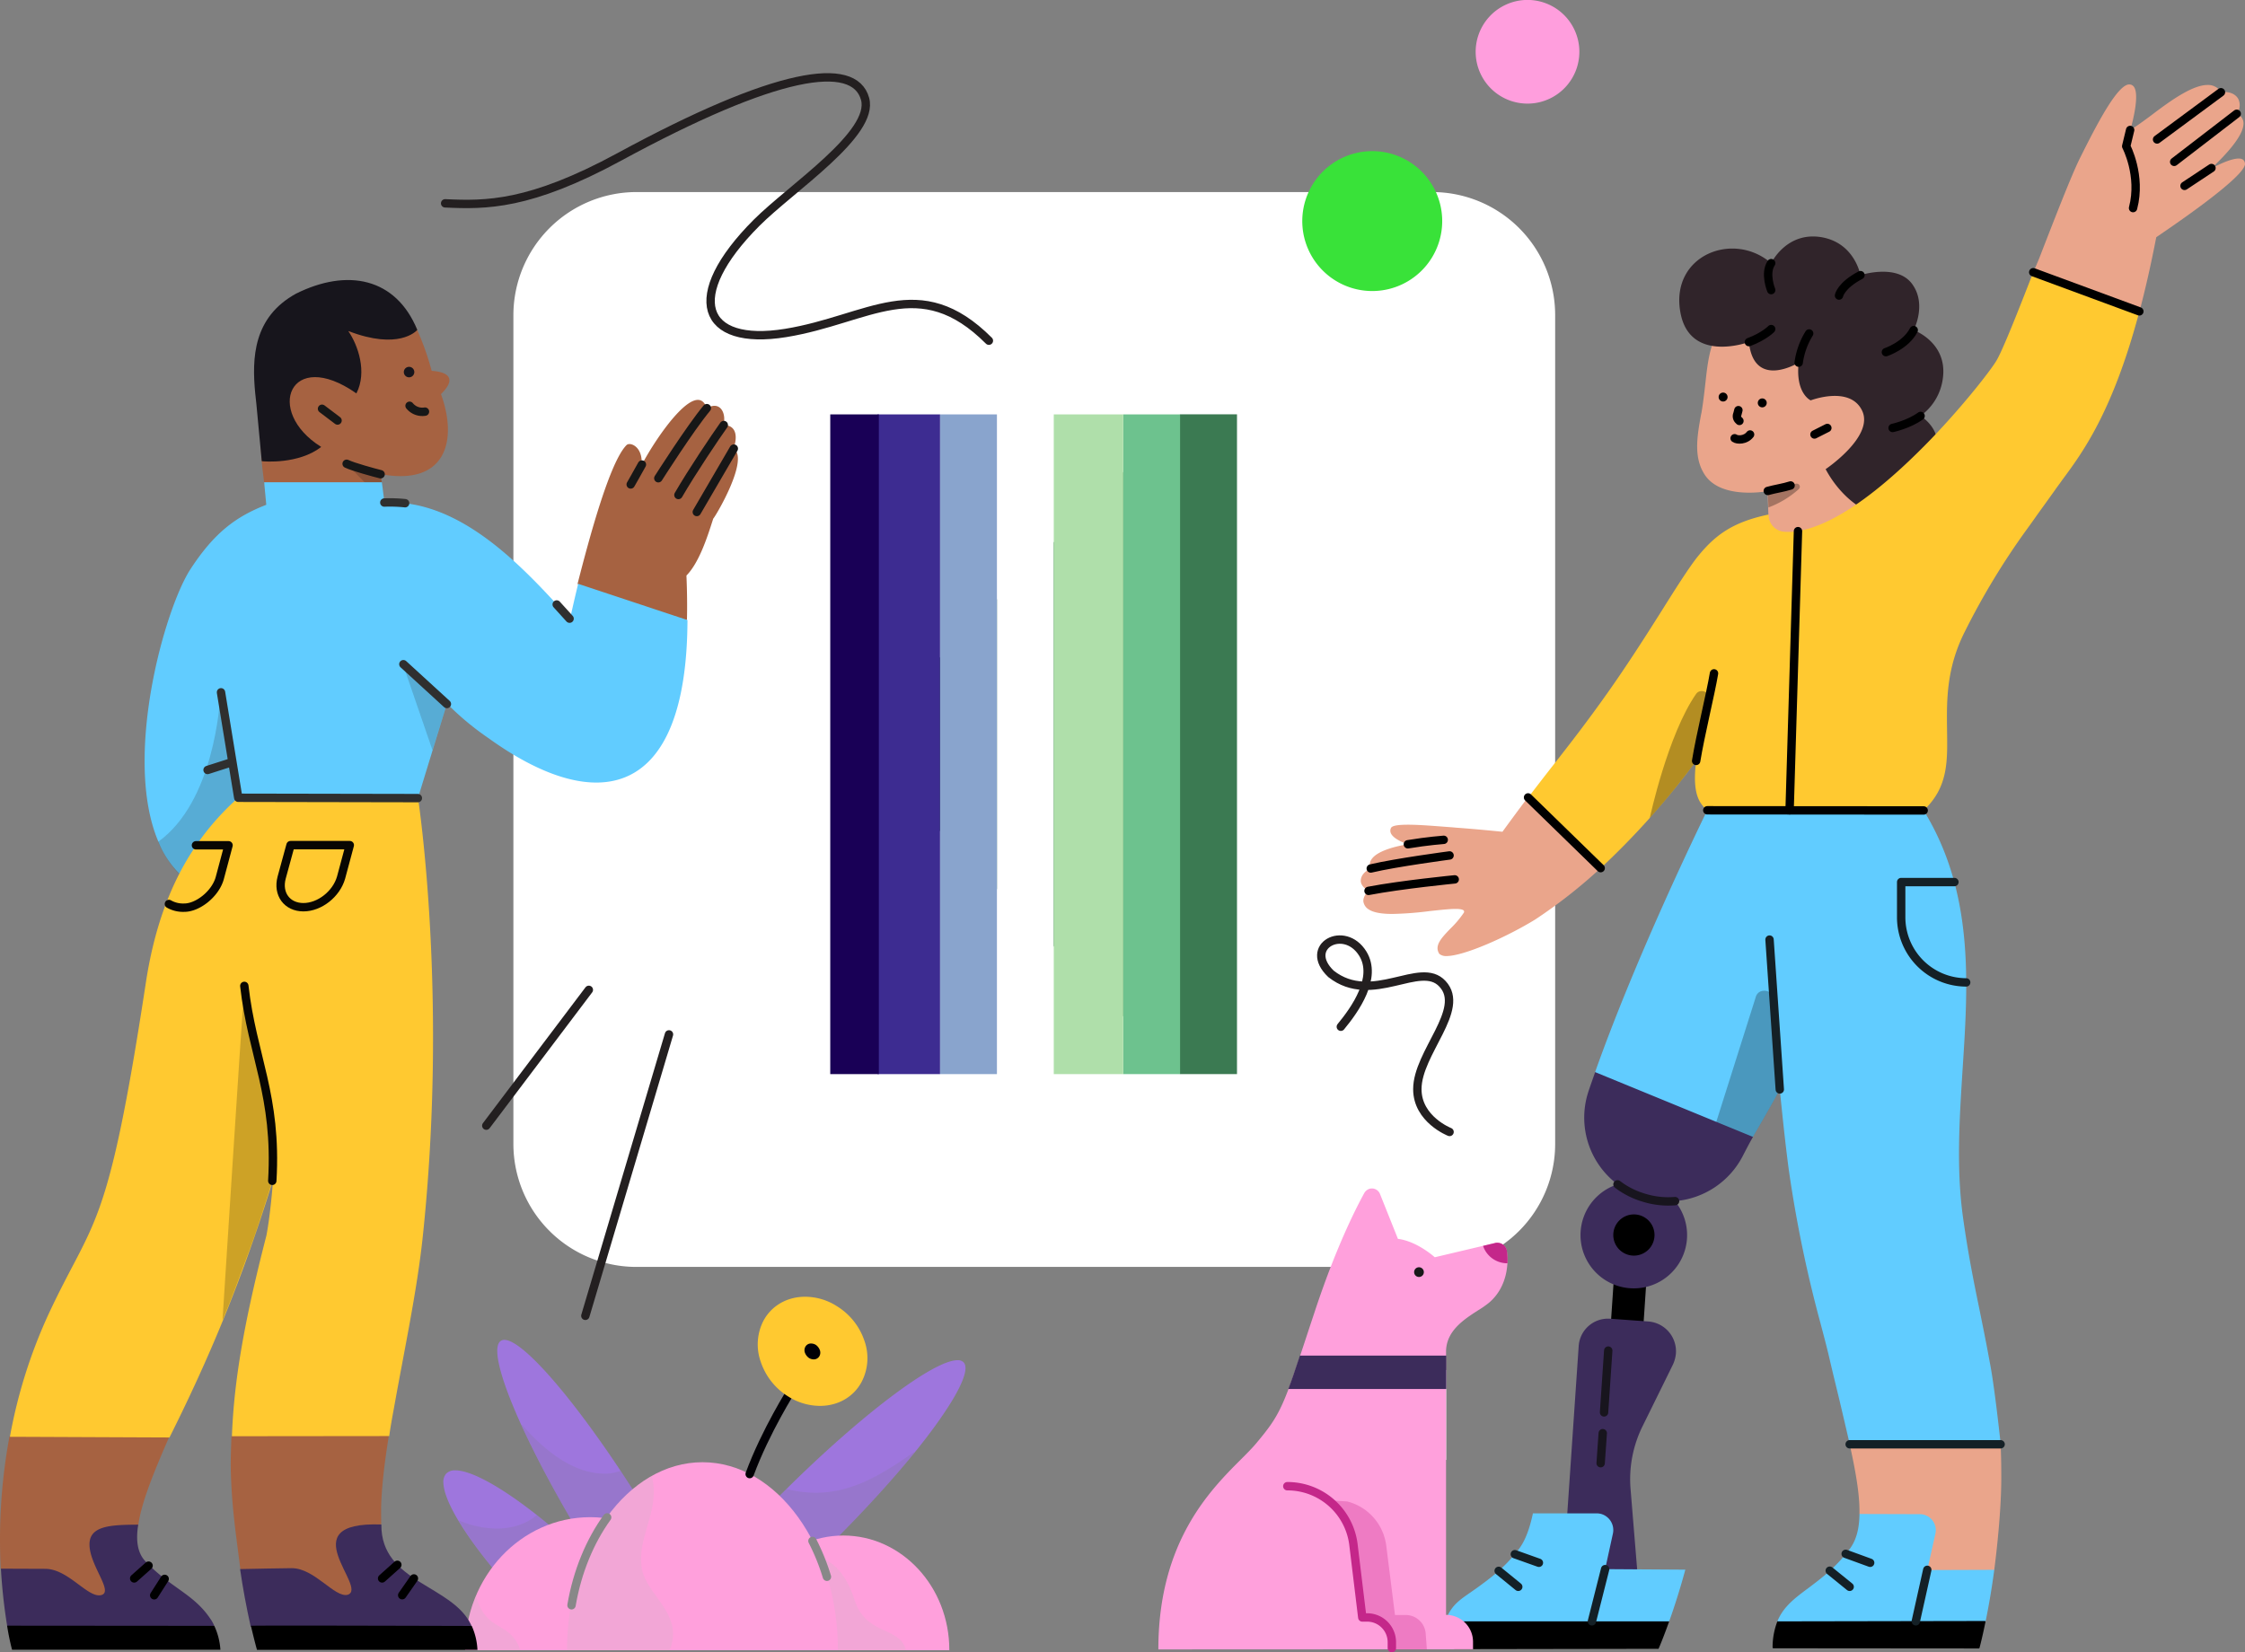 <svg xmlns="http://www.w3.org/2000/svg" viewBox="0 0 1070.78 788.25"><rect x="0" y="0" width="1070.78" height="788.25" fill="#808080" stroke="none"/><defs><style>.cls-1{fill:#fff;}.cls-2{fill:#3c2c5b;}.cls-3{fill:#eaa58b;}.cls-4{fill:#30242a;}.cls-5{fill:#61ccff;}.cls-6{fill:#142026;}.cls-36,.cls-6,.cls-8{opacity:0.3;}.cls-19,.cls-21,.cls-26,.cls-29,.cls-32,.cls-36,.cls-6,.cls-8{isolation:isolate;}.cls-7{fill:#ffc930;}.cls-10,.cls-11,.cls-22,.cls-23,.cls-27,.cls-30,.cls-31,.cls-33,.cls-37,.cls-40,.cls-9{fill:none;stroke-linecap:round;stroke-width:4px;}.cls-9{stroke:#142026;}.cls-10,.cls-11,.cls-22,.cls-23,.cls-27,.cls-30,.cls-31,.cls-33,.cls-37,.cls-9{stroke-linejoin:round;}.cls-10{stroke:#000;}.cls-11{stroke:#18151e;}.cls-12{fill:#3b7a52;}.cls-13{fill:#6dc28e;}.cls-14{fill:#89a4cd;}.cls-15{fill:#3d2c91;}.cls-16{fill:#190056;}.cls-17{fill:#afdfaa;}.cls-18{fill:#9e76dd;}.cls-19{fill:#80798a;}.cls-19,.cls-21,.cls-26,.cls-29,.cls-32{opacity:0.2;}.cls-20{fill:#ffa0dc;}.cls-21{fill:#c0bebf;}.cls-22{stroke:#888;}.cls-23{stroke:#010005;}.cls-24{fill:#010005;}.cls-25{fill:#a66241;}.cls-26{fill:#171717;}.cls-27{stroke:#171717;}.cls-28{fill:#17151c;}.cls-29{fill:#2f2f2f;}.cls-30{stroke:#080602;}.cls-31{stroke:#2f2f2f;}.cls-32{fill:#080602;}.cls-33{stroke:#c4278a;}.cls-34{fill:#191919;}.cls-35,.cls-36{fill:#c4278a;}.cls-37,.cls-40{stroke:#231f20;}.cls-38{fill:#39e239;}.cls-39{fill:#ff9edd;}</style></defs><g id="Слой_2" data-name="Слой 2"><g id="Слой_1-2" data-name="Слой 1"><g id="Слой_2-2" data-name="Слой 2"><g id="Слой_1-2-2" data-name="Слой 1-2"><g id="Слой_2-2-2" data-name="Слой 2-2"><g id="Слой_1-2-2-2" data-name="Слой 1-2-2"><path d="M770.48,599.2,767,650.68l15.53,1.06L786,600.25Z"/><path class="cls-1" d="M303.53,91.62H683.09a58.68,58.68,0,0,1,58.66,58.66V545.73a58.67,58.67,0,0,1-58.66,58.66H303.53a58.68,58.68,0,0,1-58.66-58.66V150.38A58.77,58.77,0,0,1,303.53,91.62Z"/><path class="cls-2" d="M744.87,761.1l8.11-119a14,14,0,0,1,14.91-13H768l18.1,1.31a14.26,14.26,0,0,1,13.25,15.2h0v.07a16.21,16.21,0,0,1-1.4,5.25l-14.6,29.64a57,57,0,0,0-5.65,29.57l4.18,51Z"/><path class="cls-3" d="M897.13,240.27v-.08c.65-12.86,2.21-44.06,2.37-55.69.25-25.64-13.26-42-36.28-43.82-2.29-.16-4.5-.25-6.63-.25-17.28,0-29.32,5.74-36.86,17.53-4.42,6.88-5.32,15.89-6.39,25.39-.49,4.34-1,8.85-1.8,13.52l-.25,1.14c-1.8,10.08-3.68,20.4,2,28.75,4.67,6.8,13.93,8.27,21,8.27a51.36,51.36,0,0,0,8.76-.73l.41,11.13L835.35,279Z"/><path class="cls-4" d="M870.76,223.81S893.94,208.25,888.2,196,863.63,191,863.63,191s-7.37-3.28-5.73-18c0,0-21.3,13.11-23.75-9.83,0,0-28.67,10.65-32.77-14.74C797,121.7,826.77,110,844.79,125.55c0,0,7.37-15.56,24.57-12.29,15.4,3,18,18,18,18s17.28-5.65,24.57,4.1.82,22.11.82,22.11,16.22,5.82,13.93,22.93a26.18,26.18,0,0,1-10.65,18s14.74,9,4.09,22.93c0,0,6.56,15.57-9.82,22.94C894.18,251.58,878.13,237.74,870.76,223.81Z"/><path class="cls-3" d="M1070.76,78c-.08-.65-.32-2.37-3-2.37s-7,1.55-12.94,4.67l.08-.09c4.51-4.34,16.39-15.8,15.07-22.36a4.93,4.93,0,0,0-3.11-3.6,6.76,6.76,0,0,0,.74-7c-1.15-2.13-3.52-3.36-6.72-3.36a10.35,10.35,0,0,0-1.47.08,7.37,7.37,0,0,0-6.47-3.44c-7.45,0-18.35,8-27,14.58-3.77,2.79-7.12,5.24-9.83,6.88.82-3,4.59-16.79,1.64-20.64a2.6,2.6,0,0,0-2.13-1.06h-.41c-5.65.9-14.9,18.59-23.1,35.05-4,8-11.87,28.26-19.49,47.91l-2.78,6.64.16.57,49.8,18.51.65-.41c2.87-10.81,5.57-22.77,8-35.38C1030.63,111.6,1071.66,84.33,1070.76,78Z"/><path d="M944.14,786.16c.33-1.15,1.48-5.65,2.87-12.53a.58.58,0,0,0-.17-.41l-8.51-4.51a.25.25,0,0,1-.17-.08l-88.85,3.77a.33.33,0,0,0-.25.08l-1.14.82-.17.16a34.17,34.17,0,0,0-2.29,12.45.39.39,0,0,0,.35.41h.06l97.87.08A.38.38,0,0,0,944.14,786.16Z"/><path d="M791.06,786.57c.09-.17,2.13-4.83,5.08-13.11l-.24-.32L691.06,772l-1.55,1.14-.09.09a34.17,34.17,0,0,0-2.62,13.35v.16Z"/><path class="cls-5" d="M947.09,773.3q2.46-12,4.1-24.41l-.33-.57-31,.24,3.68-16.87a8,8,0,0,0-6-9.56h-.09a6.61,6.61,0,0,0-1.72-.16l-28.17-.25-.66.57c-.08,7.21-1.64,12.62-4.59,16.55-6.55,8.84-13.51,14-19.57,18.59-6.39,4.75-12,8.85-14.91,15.81l-.08.24Z"/><path class="cls-5" d="M796.14,773.46c2.79-7.78,5.41-16.21,7.7-24.65l-38.25-.25,3.69-16.87a8,8,0,0,0-6-9.56h-.09a6.61,6.61,0,0,0-1.72-.16H731.11v.16c-1.64,7.53-3.68,12.86-6.55,16.71-6.63,8.84-13.68,14-20,18.59-6.56,4.75-11.31,7-14.34,13.84l-.82,1.8a.34.34,0,0,0,.21.4H796.14Z"/><path class="cls-3" d="M951.19,748.89c1-7.78,3.35-27.76,3.35-43.9,0-5.73-.08-10.81-.32-16h0l-44.15-77.32L882.22,689c3.44,15.48,4.84,25.39,4.67,33.25l28.75.09a7.65,7.65,0,0,1,7.67,7.58,10,10,0,0,1-.17,1.64L919.24,749Z"/><path class="cls-5" d="M949.14,650.36l-.58-3.11c-1.47-8.11-3-15.4-4.42-22.52-2.86-13.84-5.49-27-7.86-44-3.28-23.43-1.64-47.67-.16-71.1,2.7-41.36,5.32-84-18.6-123-.65-1.06-1.23-2.21-2-3.27l-.08-.08H815.92l-.08.08c-.08.08-.57,1.23-1.55,3.19-6.88,14.09-34.9,72.49-53.49,124.91l26.38,33.41,48.89-2.54,3-5.16c3.36-5.81,6.72-11.63,9.83-17.44,1.39,14.08,2.78,26.94,4.26,38.16a609.67,609.67,0,0,0,15.15,73.39c1.47,5.57,2.87,10.81,4.09,16,1.64,7.13,3.28,13.76,4.84,20.23,1.8,7.54,5,21.38,5,21.38h71.83a.17.17,0,0,0,.17-.16C954,686.56,951.31,661.42,949.14,650.36Z"/><path class="cls-6" d="M837.5,475.42,814.24,549l21.87-6.64,3-5.16c3.36-5.81,6.72-11.63,9.83-17.44l-3-43.49c-.16-2.21-2.62-3.85-4.83-3.61A3.92,3.92,0,0,0,837.5,475.42Z"/><path class="cls-7" d="M763.46,414.15A372.74,372.74,0,0,0,809,363c-1.88,15,1.15,20.15,5.33,23.5l103.19.08c12.12-11.38,11.31-24.24,11.14-39.14-.16-13.35-.33-28.51,8.36-45.87a348.65,348.65,0,0,1,29.29-48.49c2.21-3,4.34-6.06,6.38-8.92,2.62-3.61,5.08-7.05,7.54-10.49,1-1.47,2.21-3,3.36-4.67,9.5-12.86,24-32.18,36.77-80.26l.08-.25-50.61-18.67-.08.16c-7.13,18.35-14.42,36.78-17.45,41.94-2.62,4.5-15.32,20.88-31,37.26-35.47,36.78-56.84,44.56-68.55,44.56a11,11,0,0,1-1.72-.08,8,8,0,0,1-7.46-8v-.25l-.24.09c-17.37,3.68-25.47,10.07-33.5,19.9-3.93,4.91-9.67,13.84-16.79,25.22-7.29,11.55-16.46,26-26.29,39.89S749.22,354.31,741,364.8c-3.93,5-7.7,9.91-12.12,15.64l-.41,1.07,33.25,32.92Z"/><path class="cls-8" d="M809,331c-13.59,19.5-22.11,59.22-22.11,59.22C798.76,376.89,807,365.67,809,363l6.06-29.57C815.72,330.12,811,328.24,809,331Z"/><path class="cls-9" d="M848.89,519.73,844,448.23"/><path class="cls-3" d="M689.91,456.09c8.28,0,28.59-9,42.35-17.45a246.75,246.75,0,0,0,31-24.32l.16-.17-34.64-33.74-.17.16c-4.09,5.41-8,10.73-12,16.22-1.07-.08-9.51-1-21.14-1.88-1.31-.08-2.7-.25-4.09-.33-6.64-.49-14.17-1.15-19.74-1.15-5.08,0-7.7.49-8.19,1.56a2.9,2.9,0,0,0-.08,2.46c.82,1.88,3.52,3.68,8.11,5.32-3.2.49-14.83,2.62-17.53,7.53a4.13,4.13,0,0,0-.16,4c-.91.41-4.75,2.29-4.75,5.9,0,2.53,2.86,4.34,3.68,4.83-.65.57-2.54,2.54-2.46,4.91a5.31,5.31,0,0,0,2.62,3.93c2.13,1.4,5.82,2.13,11.23,2.13a161.83,161.83,0,0,0,18-1.39c4.67-.49,9.1-1,12.13-1,2.29,0,3.68.32,4,.9a1,1,0,0,1-.16,1.06,47.66,47.66,0,0,1-6.23,7.37c-4.26,4.43-7.94,8.19-5.32,12.13A5,5,0,0,0,689.91,456.09Z"/><path class="cls-10" d="M671.49,402.77c9.33-1.56,17.11-2.13,17.11-2.13"/><path class="cls-10" d="M653.8,414.32c12.12-2.87,37.59-6.23,37.59-6.23"/><path class="cls-10" d="M652.73,425c15.64-3,41.12-5.49,41.12-5.49"/><path class="cls-10" d="M829.64,200.8l-.24-.25a2.56,2.56,0,0,1-.74-3l.49-1.88"/><path class="cls-10" d="M834.72,207.27c-2.21,2.86-6.14,2.7-7.37,1.8"/><path d="M840.53,194.33a2.13,2.13,0,1,0-2.13-2.13,2.13,2.13,0,0,0,2.13,2.13Z"/><path d="M821.86,191.54a2.13,2.13,0,1,0-2.13-2.13,2.13,2.13,0,0,0,2.13,2.13Z"/><path class="cls-10" d="M843.16,234.21c3.6-1,7.61-1.55,10.89-2.62"/><path class="cls-10" d="M865.43,207.27l6.15-3.11"/><path class="cls-10" d="M1016,62l-1.88,7.78s7.37,13.93,3.27,29.49"/><path class="cls-10" d="M1059.31,44l-30.47,22.53"/><path class="cls-10" d="M1066.83,54.27,1037,77.21"/><path class="cls-10" d="M1054.79,80.15l-12.86,8.52"/><path class="cls-2" d="M760.84,511.46c-1.06,3-2.13,6-3.11,8.92A39.83,39.83,0,0,0,771.49,565a25.42,25.42,0,1,0,27.36,8,40,40,0,0,0,32.51-21.78c1.48-2.87,3-5.82,4.75-8.85Z"/><path d="M779.31,599a9.83,9.83,0,1,0-9.83-9.83h0a9.83,9.83,0,0,0,9.83,9.83Z"/><path class="cls-10" d="M809,363c2-12.29,6.88-32,8.52-41.77"/><path class="cls-10" d="M917.52,386.63l-103.21-.08"/><path class="cls-9" d="M765.59,748.56l-6.3,24.9"/><path class="cls-9" d="M722.51,741.44,734,745.53"/><path class="cls-9" d="M714.81,749.38l9.34,7.62"/><path class="cls-9" d="M880.31,741.27,892,745.53"/><path class="cls-9" d="M872.72,749.3l9.5,7.7"/><path class="cls-9" d="M919.24,748.89l-5.48,24.57"/><path class="cls-9" d="M882.22,689h72"/><path class="cls-11" d="M764.45,683.7l-1,14.33"/><path class="cls-11" d="M767.07,644.3l-2,29.49"/><path class="cls-10" d="M857.57,253.38l-4,133.17"/><path class="cls-9" d="M932.18,420.79H906.79v16.87a31.08,31.08,0,0,0,31,31"/><path class="cls-10" d="M728.82,380.41l34.64,33.74"/><path class="cls-10" d="M1020.39,148.54l-50.61-18.67"/><path class="cls-11" d="M771.49,565a38.52,38.52,0,0,0,12.37,6.3A39.07,39.07,0,0,0,798.93,573"/><path class="cls-8" d="M843.16,234.21l.32,7.87a45.41,45.41,0,0,0,14.5-8.77,1.52,1.52,0,0,0,.08-2.13,1.73,1.73,0,0,0-1.64-.41A90.3,90.3,0,0,1,843.16,234.21Z"/><path class="cls-10" d="M844.79,125.53c-3.27,4.91,0,12.86,0,12.86"/><path class="cls-10" d="M887.38,131.26C878,136.18,877.14,141,877.14,141"/><path class="cls-10" d="M834.15,163.2c7.37-2.78,10.64-6.22,10.64-6.22"/><path class="cls-10" d="M857.9,173a35.74,35.74,0,0,1,5-13.92"/><path class="cls-10" d="M916.05,198.42c-5.65,4.1-13.35,5.74-13.35,5.74"/><path class="cls-10" d="M912.77,157.47C909,164.84,899.5,168,899.5,168"/><path class="cls-12" d="M562.86,512.41,407.31,355l155.6-157.36H590V512.41Z"/><path class="cls-13" d="M562.86,512.41V197.69H535.75V512.41Z"/><path class="cls-1" d="M502.61,512.41V197.69H475.5V512.41Z"/><path class="cls-14" d="M475.5,512.41V197.69H448.37V512.41Z"/><path class="cls-15" d="M448.37,512.41V197.69H418.58V512.41Z"/><path class="cls-16" d="M419.18,512.41V197.69H396V512.41Z"/><path class="cls-17" d="M535.75,512.41V197.69H502.61V512.41Z"/><path class="cls-18" d="M378.5,753.58c6.16-5.51,12.24-11.5,18.39-17.57,19.58-19.51,37-39.1,48.84-55.37s16.81-27.12,14-30.6a3.7,3.7,0,0,0-3.08-1.14c-11.33,0-45.62,25.83-81.56,61.45-5.92,5.82-11.7,11.82-17.18,17.72l-.07.09,20.63,25.33Z"/><path class="cls-19" d="M378.5,753.58c6.16-5.51,12.24-11.5,18.39-17.57a512.86,512.86,0,0,0,39.32-43l-.3-.32c-16.81,12-30.62,19.43-46.9,19.43a57.47,57.47,0,0,1-13.81-1.78h-.15l-.07.08c-5.93,5.83-11.63,11.82-17.11,17.73l-.07.08,20.63,25.34Z"/><path class="cls-18" d="M284.71,748.39l-1.27-1.29c-27.24-26.88-54.55-45.66-66.26-45.66a5.71,5.71,0,0,0-4.42,1.62,6,6,0,0,0-1.28,4.37c.37,12,19.58,39.1,46.82,66.06l.08.08Z"/><path class="cls-19" d="M284.64,748.39l-1.28-1.29c-8.63-8.58-20.26-18.62-21.68-19.83s-5.68-4.54-5.68-4.54l-.07.08c-.08.08-6.45,6.4-19,6.4a47.49,47.49,0,0,1-17.71-3.73l-.53-.16.3.49c8.26,13.68,22.59,31.08,39.32,47.68l.08.08Z"/><path class="cls-18" d="M321,742.48l-.08-.16c-4.12-7.36-8.64-14.89-13.2-22.36-28.44-46-57.33-80.77-67.16-80.77a2.91,2.91,0,0,0-1.8.56c-7.35,5.35,11.56,50,42.25,99.5,4.5,7.2,9,14.24,13.58,21l.07.17Z"/><path class="cls-19" d="M321.18,742.57l-.08-.17C317,735,312.47,727.51,307.9,720c-3.9-6.31-7.81-12.47-11.78-18.38l-.08-.08-.15.08a19.09,19.09,0,0,1-7.73,1.38c-8.62,0-22.43-4-39.09-23.23l-.3.32a538.77,538.77,0,0,0,32.34,59.34c4.5,7.2,9,14.25,13.58,21l.08.16Z"/><path class="cls-20" d="M341.14,787.25v-.16c0-35-26.71-63.31-59.65-63.31s-59.66,28.34-59.66,63.31v.16Z"/><path class="cls-21" d="M248.1,787.25l-.08-.32c-2.1-6.32-5.7-8.42-9.45-10.77-4.43-2.59-8.93-5.26-11.41-14.73l-.07-.33-.15.41a64.07,64.07,0,0,0-5,25.42v.32Z"/><path class="cls-20" d="M452.79,787.25v-.16c0-30.11-22.66-54.56-50.57-54.56S351.64,757,351.64,787.09v.16Z"/><path class="cls-21" d="M432.08,787.25l-.08-.32c-1.27-4.94-5.25-6.8-9.75-8.91-5.4-2.51-11.63-5.42-14.56-14.49-4.5-13.92-11.78-21-21.53-21-7.36,0-14.71,4-19.44,6.71a17.22,17.22,0,0,1-2.17,1.14,57.28,57.28,0,0,0-13,36.43v.4Z"/><path class="cls-20" d="M399.66,787.25v-.16c0-49.3-29-89.53-64.6-89.53s-64.6,40.23-64.6,89.53v.16Z"/><path class="cls-21" d="M319.31,787.25l.08-.08c4.43-10.68-1-18.13-6.15-25.34-3.46-4.77-6.68-9.23-7.28-14.57-.83-6.64.9-12.71,2.77-19.1,2.18-7.45,4.43-15.22,2.18-23.89l-.08-.16-.15.08c-24.37,13.77-40.22,46.31-40.22,82.9v.16Z"/><path class="cls-22" d="M394.41,752.2a104,104,0,0,0-6.9-17.08"/><path class="cls-22" d="M289.59,723.87c-8.18,11.33-14.26,25.82-17,41.93"/><path class="cls-23" d="M377.83,662.74s-12.68,19.92-20.26,40.48"/><path class="cls-7" d="M391.11,670.68c8.63,0,16.06-4.29,19.88-11.5a24.56,24.56,0,0,0,1.32-19.51,30.94,30.94,0,0,0-13.21-16.59,28.14,28.14,0,0,0-15.1-4.46c-8.63,0-16.06,4.3-19.89,11.5a24.69,24.69,0,0,0-1.27,19.51A31,31,0,0,0,376,666.23,28.42,28.42,0,0,0,391.11,670.68Z"/><path class="cls-24" d="M388,648.5a3.06,3.06,0,0,0,2.86-1.62A3.39,3.39,0,0,0,391,644a5.28,5.28,0,0,0-1.88-2.42,4.3,4.3,0,0,0-2.18-.65,3,3,0,0,0-2.85,1.62,3.45,3.45,0,0,0-.15,2.83,5.37,5.37,0,0,0,1.88,2.43A4.34,4.34,0,0,0,388,648.5Z"/><path class="cls-25" d="M48.75,768.86C42.52,770.38,1.8,749.14.36,748.42v-.08a269.31,269.31,0,0,1,4.15-63s0-.08.08-.08h0l40.08-8.06,35.85,8.46a.08.08,0,0,1,.08.08h0c-7.66,17.49-13.17,31.38-14.6,41.52C65.91,727.58,55,767.34,48.75,768.86Z"/><path class="cls-25" d="M166.44,764.87c-6,1.44-50.23-15.73-51.74-16.37a.09.09,0,0,1-.08-.08h0c-2-16.13-4.15-29.38-4.55-47.67-.08-5.11.16-10.3.32-15.57,0,0,0-.08.08-.08h0l35.45-4.87L185.36,685a.08.08,0,0,1,.08.08h0c-2.08,12.94-3.51,24.91-3.67,34.74,0,2.63,0,5,.08,7.26,0,.08,0,.08-.08.08C169.87,727.5,172.74,763.27,166.44,764.87Z"/><path class="cls-25" d="M298.83,212.34c1.67-1.67,7.82.72,7.18,9.19,0,.08.08.15.16.08,7.27-13.74,26.19-41,30.9-26.91a.09.09,0,0,0,.08.08h0c6.31-3.84,9.42,2.39,7.91,7.9,0,.08,0,.08.08.08,7,.08,6.31,7.11,4.71,11.1v.1c7.82,4.87-8.63,32.5-9.66,33.45-2.32,7.19-6.39,20.68-12.78,27.15v.08c.32,7.43.4,14.61.24,21.08,0,.08,0,.08-.08.08l-26,1.52h-.08l-26-18.77v-.08C281.1,256.5,290.84,220.33,298.83,212.34Z"/><path class="cls-25" d="M199,157.41c-9.42-20.68-33.37-26.59-57.32-13.65-20.52,11.33-17.89,23.87-16.45,40.64.4,4.39-1.6,22.27-.4,35.69.32,3.67.8,7,1.12,9.9l.24,1,55.73,1.59c.08,0,.16-2.47.16-2.47l-.56-3.83s0-.08.08-.08c30.9,5.74,36.89-15.73,28.74-38.17V188c6.47-6.31,5.19-10.38-4.39-11.1a.09.09,0,0,1-.08-.08h0A130.37,130.37,0,0,0,199,157.41Z"/><path class="cls-26" d="M181.54,226.32l.55,3.67v0l.64,8.78c0,.08-.08.08-.16.08l-17.32-17.56c-.08-.08,0-.16.08-.16,9.1,3.35,15.57,4.87,16.21,5.11Z"/><path class="cls-27" d="M202.69,196.37a7.83,7.83,0,0,1-7.34-2.79"/><path class="cls-27" d="M181.54,226.24c-3.2-.8-13.18-3.52-16.21-5"/><path class="cls-27" d="M161,200.61,153.59,195"/><path class="cls-28" d="M195.11,175a2.5,2.5,0,1,0,2.5,2.5A2.5,2.5,0,0,0,195.11,175Z"/><path class="cls-28" d="M121.72,187.51c-1.59-16.69-1-36.17,19.49-47.43,24.51-12.21,47.58-7.58,57.8,17.25v.08c-.56.64-9,9.66-32.73.56-.08,0-.16.08-.08.08,4.55,6.63,9,19.4,3.83,29.54,0,.08-.08.08-.16,0-31.46-22-43.91,8.54-16.77,25.55.08,0,.08.08,0,.16-10.78,8.23-27.06,6.87-28.18,6.71l-.08-.08C123.56,207.23,122.31,191.9,121.72,187.51Z"/><path class="cls-5" d="M90.75,271.67c11.42-17.57,21.8-25.23,36.17-30.82l.08-.08-1-10.62c0-.08,0-.08.08-.08h56c.08,0,.08,0,.08.08l1.2,9.58a.09.09,0,0,0,.08.08h0c36.49-2.16,67.23,32,88.31,55.33a.11.11,0,0,0,.16,0h0c.24-1,1.6-7.34,3.83-16.53,0,0,0-.08.08-.08h0l52,17.25.08.08c-.32,85.83-43.35,93.42-94.77,56.37a135.06,135.06,0,0,1-19.81-16.45c-.08-.08-.08,0-.16,0l-6.78,22-7,22.84-.08.08-47,9.26-38.72-9h-.08l-11.26,14c-.16.64-7.11,29.86-13.49,24.75A46.08,46.08,0,0,1,75.5,401.43C58.65,361.73,78.31,291,90.75,271.67Z"/><path class="cls-29" d="M75.58,401.49c26.35-19.16,29.3-65,29.62-71.22,0-.08.16-.08.16,0,1.84,11.5,6.39,40.09,8.07,50.39v.08l-11.18,14.53c-.16.4-11.26,27.78-16.85,21.64-6.23-6.15-9.66-14.54-10-15.26C75.58,401.57,75.58,401.57,75.58,401.49Z"/><path class="cls-7" d="M23.2,626.82c21.72-46.55,28-37.53,46.39-158.18,6.47-42.23,22.44-68.66,43.92-88h85.8a.08.08,0,0,1,.08.08h0c.4,2.71,14.37,96,2.16,210.07-2.64,24.83-8.87,54.13-13.58,80.56-.88,4.79-1.67,9-2.31,13.65,0,0,0,.07-.06.08h0l-74.9.08c-.08,0-.08,0-.08-.08,1-26.59,5.83-54.45,16.45-95.65,1.76-9,3.28-26,3-26-6.55,21.24-14.46,43.83-23.72,66.43-7.5,18.36-16,36.89-25.47,55.81,0,0,0,.07-.06.08h0c-2,0-73.06-.32-76-.32a.09.09,0,0,1-.08-.08h0A243.42,243.42,0,0,1,23.2,626.82Z"/><path class="cls-2" d="M21.6,748.42c10.94,0,20.28,14,26.59,12.54s-5.51-14.06-5.51-24.2c0-8.94,10.22-9.34,23.15-9.42a.08.08,0,0,1,.08.08h0c-1.19,7.67-.32,13.57,3.6,17.57,11.8,12.45,22.8,15.33,30.74,27.14a15.64,15.64,0,0,1,1.91,3.44c0,.08,0,.08-.08.08-3.51.16-92.38,3.35-94.21,3.43H7.79l-4.4-3.51v-.08A264.42,264.42,0,0,1,.44,748.42c0-.08,0-.08.08-.08Z"/><path class="cls-30" d="M144.72,432.79c-7.83,0-12.46-6.3-10.38-14.13l4.23-15.49h28.27l-4.16,15.49C160.45,426.49,152.46,432.79,144.72,432.79Z"/><path class="cls-30" d="M93.47,403.25H109l-4.16,15.57C102.73,426.57,94.19,433,88,433a13.6,13.6,0,0,1-7.43-1.75"/><path class="cls-31" d="M199.31,380.74l-85.67-.16-8.23-50.31"/><path class="cls-31" d="M110.23,363.73,99,367.32"/><path class="cls-31" d="M271.67,295.14l-6.15-6.78"/><path class="cls-29" d="M213.15,335.78l-6.79,21.88c0,.08-.16.08-.16,0l-14-40.72c0-.08.08-.16.16-.08l20.76,18.92Z"/><path class="cls-31" d="M213.15,335.86l-20.76-19"/><path class="cls-31" d="M183.31,239.73a69.75,69.75,0,0,1,9.91.32"/><path class="cls-30" d="M116.53,470.32c3.76,33.38,15.73,52.3,13.34,93"/><path class="cls-27" d="M337.14,194.7c-8,9.58-23.15,33.45-23.15,33.45"/><path class="cls-27" d="M345.22,202.76c-4,5.59-15.17,22.2-21.64,33.38"/><path class="cls-27" d="M350,214l-17.65,30.26"/><path class="cls-2" d="M139.14,748.1c10.94,0,20.44,14.21,26.67,12.7,10.22-3.28-27.71-35.06,16-33.54.08,0,.08,0,.08.08-.24,27.87,34.25,28.67,43,48.23v.08c-.08.24-.56,1.83-.64,2.15,0,0,0,.07-.06.08h0l-102.36.8h-.08l-2.23-3c-2-8.95-3.68-18-5-27.07,0-.08,0-.08.08-.08C116.31,748.42,139.14,748.1,139.14,748.1Z"/><path class="cls-27" d="M306.17,221.61c-1.92,3.51-5.35,9.5-5.35,9.5"/><path class="cls-10" d="M189.52,746.5,182.25,753"/><path class="cls-10" d="M197.42,753l-5.59,8"/><path class="cls-10" d="M70.86,746.9,64,753"/><path class="cls-10" d="M78.54,753.21l-5,7.83"/><path d="M105,787H5.8a.09.09,0,0,1-.08-.08h0q-1.44-5.6-2.32-11.3c0-.08,0-.08.08-.08l98.69.08a.08.08,0,0,1,.08.08h0A31.72,31.72,0,0,1,105.12,787,.37.37,0,0,0,105,787Z"/><path d="M225,775.65A31.16,31.16,0,0,1,227.72,787c0,.08,0,.08-.08.08h-105a.09.09,0,0,1-.08-.08h0c-.16-.47-1.2-4.23-2.87-11.33,0-.08,0-.08.08-.08,3.35-.24,102.68.08,105.23.08Z"/><path class="cls-32" d="M129.87,563.42c-3.2,10.22-7.19,23.08-11.5,34.57-3.83,10.38-8.3,22.6-12.06,31.46,0,.08-.16.08-.16,0,.56-8.7,8.63-135.1,10.38-159,0-.08.16-.08.16,0C119.65,500.5,130.91,527.81,129.87,563.42Z"/><path class="cls-1" d="M686.53,696.39a26.77,26.77,0,0,1-26.76-26.75V653.57h30v42.89h-3.19Z"/><path class="cls-20" d="M552.49,786.86c0-51.12,24.57-75.83,39.34-90.6,2.93-2.93,5.52-5.52,7.49-7.9,11.71-14,12.8-17.16,25.6-56.16l2-6c9.87-30,19.2-48.68,23.83-57.12a4.55,4.55,0,0,1,2.11-1.84,4,4,0,0,1,1.45-.28,4.15,4.15,0,0,1,3.88,2.59L666.76,591c9.19,1.16,17.5,8.71,17.57,8.78L713,593a.25.25,0,0,1,.2-.06,3.82,3.82,0,0,1,.89-.07,4.67,4.67,0,0,1,4.56,3.67c1,5.72.47,17.36-8.44,24.92a46.52,46.52,0,0,1-5.38,3.74c-6.74,4.36-15.12,9.81-15.12,19.68V770.39h.07a12.84,12.84,0,0,1,12.8,12.86v3.54Z"/><path class="cls-33" d="M663.86,786.25v-2.86a11.79,11.79,0,0,0-11.78-11.78h-2.32l-4.22-34.78A31.72,31.72,0,0,0,614,709"/><path class="cls-34" d="M676.79,609.19a2.32,2.32,0,1,0-2.31-2.33h0a2.33,2.33,0,0,0,2.31,2.33Z"/><path class="cls-35" d="M719,602.65a12.19,12.19,0,0,1-11.64-8.3l5.71-1.36a.28.28,0,0,1,.21-.07,3.74,3.74,0,0,1,.88-.07,4.66,4.66,0,0,1,4.56,3.68A30.59,30.59,0,0,1,719,602.65Z"/><path class="cls-2" d="M614.5,662.56c1.5-3.88,3.07-8.51,5-14.37l.48-1.49h69.84v15.93H614.5Z"/><path class="cls-36" d="M665.31,786.86v-3.13A12.68,12.68,0,0,0,652.65,771H650.2l-5-36.42c-.81-6.94-5.92-14.36-11.43-18.86l8.78.55a25,25,0,0,1,18.65,21.17l4.15,33h5a9.56,9.56,0,0,1,9.66,9l.55,7.42Z"/><path class="cls-37" d="M212.31,97c19.38.92,40.24,1.11,83.07-22.15,74.76-40.61,112-46.52,117.22-27.69,4.61,16.61-35.08,42.46-51.69,59.07-35.17,35.17-26.4,59.16,13.84,52.61,39.69-6.46,63.69-29.53,96.91,3.69"/><path class="cls-38" d="M621.18,107.14a33.37,33.37,0,1,0,31.66-35A33.38,33.38,0,0,0,621.18,107.14Z"/><path class="cls-39" d="M703.87,26A24.73,24.73,0,1,0,727.37,0h-.06A24.75,24.75,0,0,0,703.87,26Z"/><path class="cls-37" d="M319.08,493.46,279.19,627.72"/><path class="cls-37" d="M280.85,472.21,231.94,537"/><path class="cls-40" d="M639.52,489.81c6.9-8.35,17.49-23.4,10.51-34.82-8.76-14.29-28.9-3.46-15.18,9.61,19.71,15.46,42.57-6.84,53.17,4.75,11.38,12.19-12,32.83-12,50.22C676,534,691.39,540,691.39,540"/></g></g></g></g></g></g></svg>